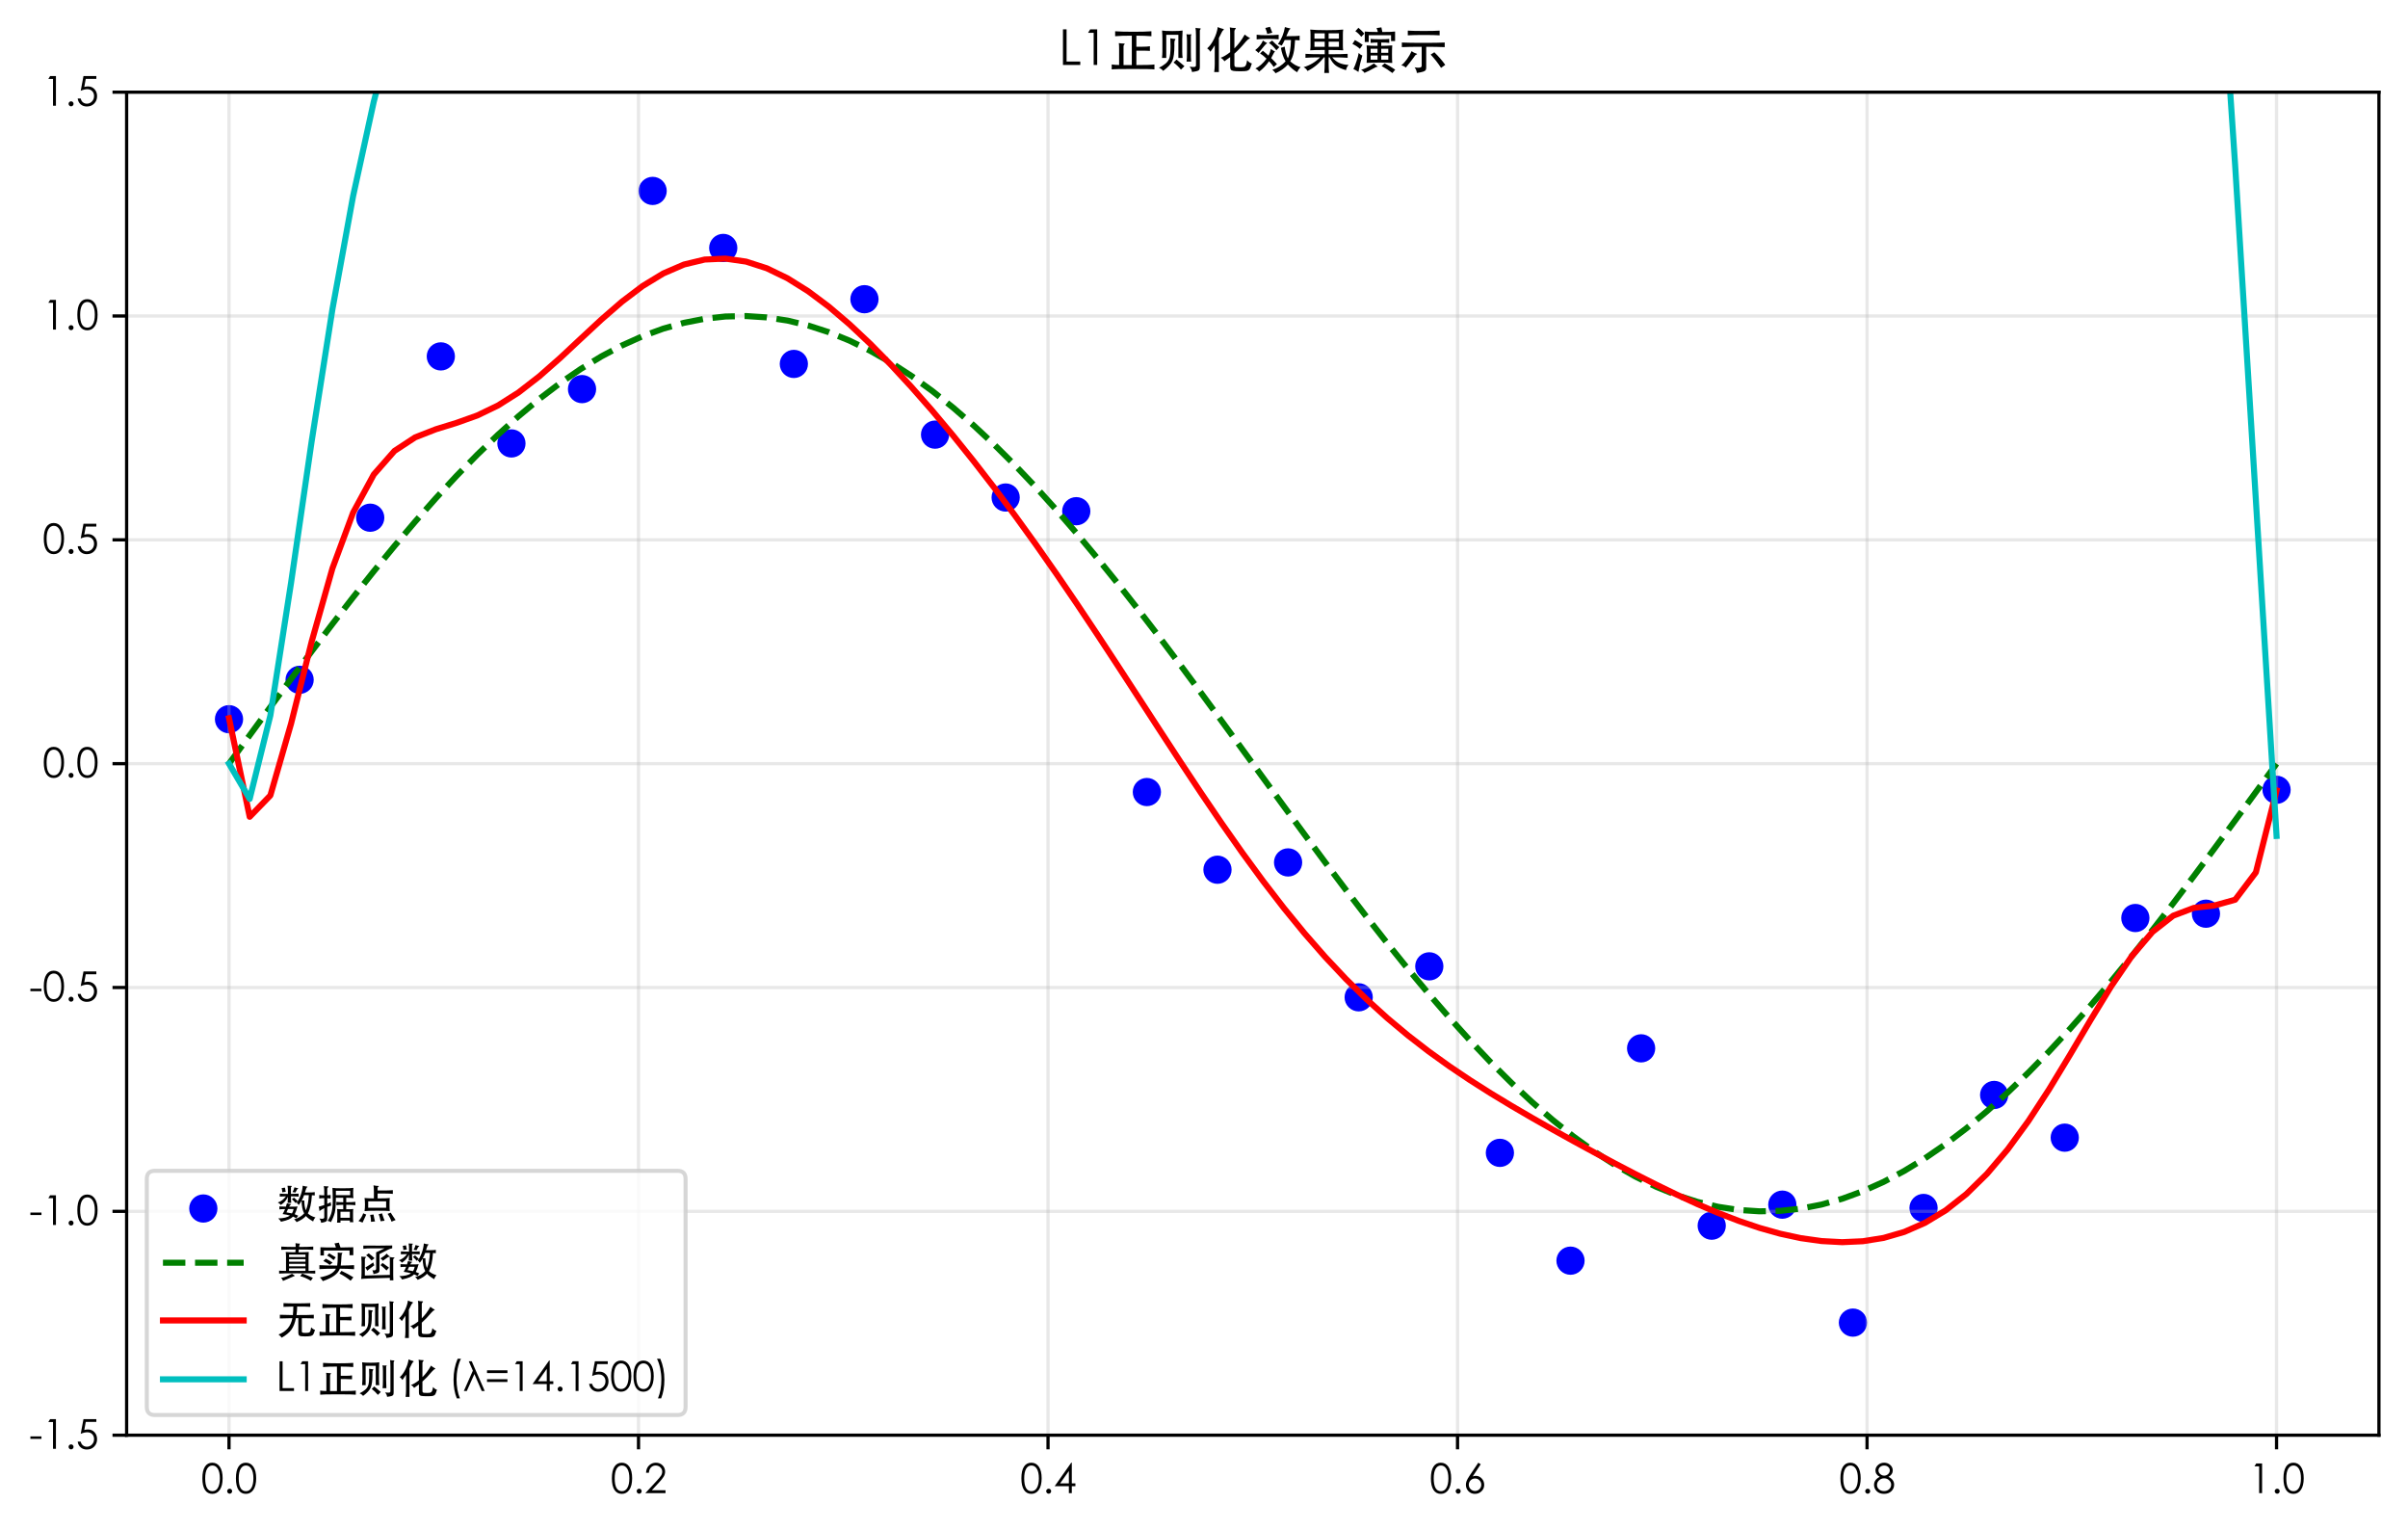 <svg xmlns:xlink="http://www.w3.org/1999/xlink" width="596.572pt" height="378.964pt" viewBox="0 0 596.572 378.964" xmlns="http://www.w3.org/2000/svg" version="1.1">
 <defs>
  <style type="text/css">*{stroke-linejoin: round; stroke-linecap: butt}</style>
 </defs>
 <g id="figure_1">
  <g id="patch_1">
   <path d="M 0 378.964 
L 596.572 378.964 
L 596.572 0 
L 0 0 
z
" style="fill: #ffffff"/>
  </g>
  <g id="axes_1">
   <g id="patch_2">
    <path d="M 31.372 355.464 
L 589.372 355.464 
L 589.372 22.824 
L 31.372 22.824 
z
" style="fill: #ffffff"/>
   </g>
   <g id="PathCollection_1">
    <defs>
     <path id="mae8aa59fd4" d="M 0 3 
C 0.796 3 1.559 2.684 2.121 2.121 
C 2.684 1.559 3 0.796 3 0 
C 3 -0.796 2.684 -1.559 2.121 -2.121 
C 1.559 -2.684 0.796 -3 0 -3 
C -0.796 -3 -1.559 -2.684 -2.121 -2.121 
C -2.684 -1.559 -3 -0.796 -3 0 
C -3 0.796 -2.684 1.559 -2.121 2.121 
C -1.559 2.684 -0.796 3 0 3 
z
" style="stroke: #0000ff"/>
    </defs>
    <g clip-path="url(#pf71cc22431)">
     <use xlink:href="#mae8aa59fd4" x="56.736" y="178.129" style="fill: #0000ff; stroke: #0000ff"/>
     <use xlink:href="#mae8aa59fd4" x="74.228" y="168.375" style="fill: #0000ff; stroke: #0000ff"/>
     <use xlink:href="#mae8aa59fd4" x="91.72" y="128.224" style="fill: #0000ff; stroke: #0000ff"/>
     <use xlink:href="#mae8aa59fd4" x="109.212" y="88.268" style="fill: #0000ff; stroke: #0000ff"/>
     <use xlink:href="#mae8aa59fd4" x="126.704" y="109.828" style="fill: #0000ff; stroke: #0000ff"/>
     <use xlink:href="#mae8aa59fd4" x="144.196" y="96.373" style="fill: #0000ff; stroke: #0000ff"/>
     <use xlink:href="#mae8aa59fd4" x="161.688" y="47.285" style="fill: #0000ff; stroke: #0000ff"/>
     <use xlink:href="#mae8aa59fd4" x="179.181" y="61.408" style="fill: #0000ff; stroke: #0000ff"/>
     <use xlink:href="#mae8aa59fd4" x="196.673" y="90.136" style="fill: #0000ff; stroke: #0000ff"/>
     <use xlink:href="#mae8aa59fd4" x="214.165" y="74.108" style="fill: #0000ff; stroke: #0000ff"/>
     <use xlink:href="#mae8aa59fd4" x="231.657" y="107.647" style="fill: #0000ff; stroke: #0000ff"/>
     <use xlink:href="#mae8aa59fd4" x="249.149" y="123.22" style="fill: #0000ff; stroke: #0000ff"/>
     <use xlink:href="#mae8aa59fd4" x="266.641" y="126.614" style="fill: #0000ff; stroke: #0000ff"/>
     <use xlink:href="#mae8aa59fd4" x="284.134" y="196.169" style="fill: #0000ff; stroke: #0000ff"/>
     <use xlink:href="#mae8aa59fd4" x="301.626" y="215.408" style="fill: #0000ff; stroke: #0000ff"/>
     <use xlink:href="#mae8aa59fd4" x="319.118" y="213.602" style="fill: #0000ff; stroke: #0000ff"/>
     <use xlink:href="#mae8aa59fd4" x="336.61" y="247.009" style="fill: #0000ff; stroke: #0000ff"/>
     <use xlink:href="#mae8aa59fd4" x="354.102" y="239.34" style="fill: #0000ff; stroke: #0000ff"/>
     <use xlink:href="#mae8aa59fd4" x="371.594" y="285.533" style="fill: #0000ff; stroke: #0000ff"/>
     <use xlink:href="#mae8aa59fd4" x="389.087" y="312.238" style="fill: #0000ff; stroke: #0000ff"/>
     <use xlink:href="#mae8aa59fd4" x="406.579" y="259.647" style="fill: #0000ff; stroke: #0000ff"/>
     <use xlink:href="#mae8aa59fd4" x="424.071" y="303.571" style="fill: #0000ff; stroke: #0000ff"/>
     <use xlink:href="#mae8aa59fd4" x="441.563" y="298.364" style="fill: #0000ff; stroke: #0000ff"/>
     <use xlink:href="#mae8aa59fd4" x="459.055" y="327.578" style="fill: #0000ff; stroke: #0000ff"/>
     <use xlink:href="#mae8aa59fd4" x="476.547" y="299.18" style="fill: #0000ff; stroke: #0000ff"/>
     <use xlink:href="#mae8aa59fd4" x="494.04" y="271.193" style="fill: #0000ff; stroke: #0000ff"/>
     <use xlink:href="#mae8aa59fd4" x="511.532" y="281.771" style="fill: #0000ff; stroke: #0000ff"/>
     <use xlink:href="#mae8aa59fd4" x="529.024" y="227.37" style="fill: #0000ff; stroke: #0000ff"/>
     <use xlink:href="#mae8aa59fd4" x="546.516" y="226.3" style="fill: #0000ff; stroke: #0000ff"/>
     <use xlink:href="#mae8aa59fd4" x="564.008" y="195.613" style="fill: #0000ff; stroke: #0000ff"/>
    </g>
   </g>
   <g id="matplotlib.axis_1">
    <g id="xtick_1">
     <g id="line2d_1">
      <path d="M 56.736 355.464 
L 56.736 22.824 
" clip-path="url(#pf71cc22431)" style="fill: none; stroke: #b0b0b0; stroke-opacity: 0.3; stroke-width: 0.8; stroke-linecap: square"/>
     </g>
     <g id="line2d_2">
      <defs>
       <path id="m6afdf54e62" d="M 0 0 
L 0 3.5 
" style="stroke: #000000; stroke-width: 0.8"/>
      </defs>
      <g>
       <use xlink:href="#m6afdf54e62" x="56.736" y="355.464" style="stroke: #000000; stroke-width: 0.8"/>
      </g>
     </g>
     <g id="text_1">
      <!-- 0.0 -->
      <g transform="translate(49.81 370.424) scale(0.1 -0.1)">
       <defs>
        <path id="STHeiti-30" d="M 1747 269 
Q 1005 269 605 880 
Q 205 1491 205 2681 
Q 205 3872 605 4483 
Q 1005 5094 1741 5094 
Q 2477 5094 2909 4470 
Q 3341 3846 3341 2681 
Q 3341 1517 2905 893 
Q 2470 269 1747 269 
z
M 1760 4659 
Q 1229 4659 934 4147 
Q 640 3635 640 2669 
Q 640 685 1760 685 
Q 2304 685 2608 1206 
Q 2912 1728 2912 2681 
Q 2912 3635 2598 4147 
Q 2285 4659 1760 4659 
z
" transform="scale(0.016)"/>
        <path id="STHeiti-2e" d="M 582 685 
Q 582 845 697 957 
Q 813 1069 969 1069 
Q 1126 1069 1238 957 
Q 1350 845 1350 681 
Q 1350 518 1238 406 
Q 1126 294 969 294 
Q 813 294 697 409 
Q 582 525 582 685 
z
" transform="scale(0.016)"/>
       </defs>
       <use xlink:href="#STHeiti-30"/>
       <use xlink:href="#STHeiti-2e" x="55.4"/>
       <use xlink:href="#STHeiti-30" x="83.1"/>
      </g>
     </g>
    </g>
    <g id="xtick_2">
     <g id="line2d_3">
      <path d="M 158.19 355.464 
L 158.19 22.824 
" clip-path="url(#pf71cc22431)" style="fill: none; stroke: #b0b0b0; stroke-opacity: 0.3; stroke-width: 0.8; stroke-linecap: square"/>
     </g>
     <g id="line2d_4">
      <g>
       <use xlink:href="#m6afdf54e62" x="158.19" y="355.464" style="stroke: #000000; stroke-width: 0.8"/>
      </g>
     </g>
     <g id="text_2">
      <!-- 0.2 -->
      <g transform="translate(151.264 370.424) scale(0.1 -0.1)">
       <defs>
        <path id="STHeiti-32" d="M 742 3539 
L 301 3539 
Q 333 4243 768 4668 
Q 1203 5094 1820 5094 
Q 2438 5094 2844 4694 
Q 3251 4294 3251 3718 
Q 3251 3290 3024 2925 
Q 2797 2560 2336 2061 
L 1190 826 
L 3315 826 
L 3315 384 
L 192 384 
L 1946 2278 
Q 2406 2778 2604 3066 
Q 2803 3354 2803 3725 
Q 2803 4096 2512 4377 
Q 2221 4659 1789 4659 
Q 1357 4659 1072 4368 
Q 787 4077 742 3539 
z
" transform="scale(0.016)"/>
       </defs>
       <use xlink:href="#STHeiti-30"/>
       <use xlink:href="#STHeiti-2e" x="55.4"/>
       <use xlink:href="#STHeiti-32" x="83.1"/>
      </g>
     </g>
    </g>
    <g id="xtick_3">
     <g id="line2d_5">
      <path d="M 259.645 355.464 
L 259.645 22.824 
" clip-path="url(#pf71cc22431)" style="fill: none; stroke: #b0b0b0; stroke-opacity: 0.3; stroke-width: 0.8; stroke-linecap: square"/>
     </g>
     <g id="line2d_6">
      <g>
       <use xlink:href="#m6afdf54e62" x="259.645" y="355.464" style="stroke: #000000; stroke-width: 0.8"/>
      </g>
     </g>
     <g id="text_3">
      <!-- 0.4 -->
      <g transform="translate(252.719 370.424) scale(0.1 -0.1)">
       <defs>
        <path id="STHeiti-34" d="M 2726 5094 
L 2816 5094 
L 2816 1894 
L 3373 1894 
L 3373 1453 
L 2816 1453 
L 2816 384 
L 2362 384 
L 2362 1453 
L 160 1453 
L 2726 5094 
z
M 2362 1894 
L 2362 3808 
L 1005 1894 
L 2362 1894 
z
" transform="scale(0.016)"/>
       </defs>
       <use xlink:href="#STHeiti-30"/>
       <use xlink:href="#STHeiti-2e" x="55.4"/>
       <use xlink:href="#STHeiti-34" x="83.1"/>
      </g>
     </g>
    </g>
    <g id="xtick_4">
     <g id="line2d_7">
      <path d="M 361.099 355.464 
L 361.099 22.824 
" clip-path="url(#pf71cc22431)" style="fill: none; stroke: #b0b0b0; stroke-opacity: 0.3; stroke-width: 0.8; stroke-linecap: square"/>
     </g>
     <g id="line2d_8">
      <g>
       <use xlink:href="#m6afdf54e62" x="361.099" y="355.464" style="stroke: #000000; stroke-width: 0.8"/>
      </g>
     </g>
     <g id="text_4">
      <!-- 0.6 -->
      <g transform="translate(354.173 370.424) scale(0.1 -0.1)">
       <defs>
        <path id="STHeiti-36" d="M 2349 5094 
L 2726 4851 
L 1485 2970 
Q 1747 3059 1984 3059 
Q 2496 3059 2880 2652 
Q 3264 2246 3264 1660 
Q 3264 1075 2845 672 
Q 2426 269 1827 269 
Q 1229 269 829 678 
Q 429 1088 429 1677 
Q 429 1958 537 2256 
Q 646 2554 954 3014 
L 2349 5094 
z
M 2810 1683 
Q 2810 2086 2528 2368 
Q 2246 2650 1843 2650 
Q 1440 2650 1158 2368 
Q 877 2086 877 1683 
Q 877 1280 1161 998 
Q 1446 717 1843 717 
Q 2240 717 2525 998 
Q 2810 1280 2810 1683 
z
" transform="scale(0.016)"/>
       </defs>
       <use xlink:href="#STHeiti-30"/>
       <use xlink:href="#STHeiti-2e" x="55.4"/>
       <use xlink:href="#STHeiti-36" x="83.1"/>
      </g>
     </g>
    </g>
    <g id="xtick_5">
     <g id="line2d_9">
      <path d="M 462.554 355.464 
L 462.554 22.824 
" clip-path="url(#pf71cc22431)" style="fill: none; stroke: #b0b0b0; stroke-opacity: 0.3; stroke-width: 0.8; stroke-linecap: square"/>
     </g>
     <g id="line2d_10">
      <g>
       <use xlink:href="#m6afdf54e62" x="462.554" y="355.464" style="stroke: #000000; stroke-width: 0.8"/>
      </g>
     </g>
     <g id="text_5">
      <!-- 0.8 -->
      <g transform="translate(455.628 370.424) scale(0.1 -0.1)">
       <defs>
        <path id="STHeiti-38" d="M 2458 2906 
Q 3328 2477 3328 1702 
Q 3328 1088 2896 678 
Q 2464 269 1763 269 
Q 1062 269 640 678 
Q 218 1088 218 1664 
Q 218 2470 1107 2906 
Q 435 3264 435 3898 
Q 435 4371 828 4732 
Q 1222 5094 1779 5094 
Q 2336 5094 2726 4742 
Q 3117 4390 3117 3885 
Q 3117 3270 2458 2906 
z
M 2656 3904 
Q 2656 4211 2416 4432 
Q 2176 4653 1789 4653 
Q 1402 4653 1152 4432 
Q 902 4211 902 3897 
Q 902 3584 1174 3337 
Q 1446 3091 1792 3091 
Q 2138 3091 2397 3334 
Q 2656 3578 2656 3904 
z
M 2867 1696 
Q 2867 2086 2550 2380 
Q 2234 2675 1782 2675 
Q 1331 2675 1004 2371 
Q 678 2067 678 1654 
Q 678 1242 979 973 
Q 1280 704 1766 704 
Q 2253 704 2560 992 
Q 2867 1280 2867 1696 
z
" transform="scale(0.016)"/>
       </defs>
       <use xlink:href="#STHeiti-30"/>
       <use xlink:href="#STHeiti-2e" x="55.4"/>
       <use xlink:href="#STHeiti-38" x="83.1"/>
      </g>
     </g>
    </g>
    <g id="xtick_6">
     <g id="line2d_11">
      <path d="M 564.008 355.464 
L 564.008 22.824 
" clip-path="url(#pf71cc22431)" style="fill: none; stroke: #b0b0b0; stroke-opacity: 0.3; stroke-width: 0.8; stroke-linecap: square"/>
     </g>
     <g id="line2d_12">
      <g>
       <use xlink:href="#m6afdf54e62" x="564.008" y="355.464" style="stroke: #000000; stroke-width: 0.8"/>
      </g>
     </g>
     <g id="text_6">
      <!-- 1.0 -->
      <g transform="translate(557.082 370.424) scale(0.1 -0.1)">
       <defs>
        <path id="STHeiti-31" d="M 1184 4979 
L 2086 4979 
L 2086 384 
L 1632 384 
L 1632 4531 
L 909 4531 
L 1184 4979 
z
" transform="scale(0.016)"/>
       </defs>
       <use xlink:href="#STHeiti-31"/>
       <use xlink:href="#STHeiti-2e" x="55.4"/>
       <use xlink:href="#STHeiti-30" x="83.1"/>
      </g>
     </g>
    </g>
   </g>
   <g id="matplotlib.axis_2">
    <g id="ytick_1">
     <g id="line2d_13">
      <path d="M 31.372 355.464 
L 589.372 355.464 
" clip-path="url(#pf71cc22431)" style="fill: none; stroke: #b0b0b0; stroke-opacity: 0.3; stroke-width: 0.8; stroke-linecap: square"/>
     </g>
     <g id="line2d_14">
      <defs>
       <path id="m149c169347" d="M 0 0 
L -3.5 0 
" style="stroke: #000000; stroke-width: 0.8"/>
      </defs>
      <g>
       <use xlink:href="#m149c169347" x="31.372" y="355.464" style="stroke: #000000; stroke-width: 0.8"/>
      </g>
     </g>
     <g id="text_7">
      <!-- -1.5 -->
      <g transform="translate(7.2 359.444) scale(0.1 -0.1)">
       <defs>
        <path id="STHeiti-2d" d="M 205 2304 
L 1920 2304 
L 1920 1920 
L 205 1920 
L 205 2304 
z
" transform="scale(0.016)"/>
        <path id="STHeiti-35" d="M 3149 4979 
L 3149 4544 
L 1510 4544 
L 1280 3290 
Q 1587 3379 1856 3379 
Q 2458 3379 2861 2953 
Q 3264 2528 3264 1862 
Q 3264 1197 2825 733 
Q 2387 269 1664 269 
Q 1114 269 726 598 
Q 339 928 262 1498 
L 730 1498 
Q 813 1114 1075 909 
Q 1338 704 1683 704 
Q 2138 704 2467 1043 
Q 2797 1382 2797 1888 
Q 2797 2349 2509 2646 
Q 2221 2944 1757 2944 
Q 1293 2944 730 2701 
L 1158 4979 
L 3149 4979 
z
" transform="scale(0.016)"/>
       </defs>
       <use xlink:href="#STHeiti-2d"/>
       <use xlink:href="#STHeiti-31" x="33.2"/>
       <use xlink:href="#STHeiti-2e" x="88.6"/>
       <use xlink:href="#STHeiti-35" x="116.3"/>
      </g>
     </g>
    </g>
    <g id="ytick_2">
     <g id="line2d_15">
      <path d="M 31.372 300.024 
L 589.372 300.024 
" clip-path="url(#pf71cc22431)" style="fill: none; stroke: #b0b0b0; stroke-opacity: 0.3; stroke-width: 0.8; stroke-linecap: square"/>
     </g>
     <g id="line2d_16">
      <g>
       <use xlink:href="#m149c169347" x="31.372" y="300.024" style="stroke: #000000; stroke-width: 0.8"/>
      </g>
     </g>
     <g id="text_8">
      <!-- -1.0 -->
      <g transform="translate(7.2 304.004) scale(0.1 -0.1)">
       <use xlink:href="#STHeiti-2d"/>
       <use xlink:href="#STHeiti-31" x="33.2"/>
       <use xlink:href="#STHeiti-2e" x="88.6"/>
       <use xlink:href="#STHeiti-30" x="116.3"/>
      </g>
     </g>
    </g>
    <g id="ytick_3">
     <g id="line2d_17">
      <path d="M 31.372 244.584 
L 589.372 244.584 
" clip-path="url(#pf71cc22431)" style="fill: none; stroke: #b0b0b0; stroke-opacity: 0.3; stroke-width: 0.8; stroke-linecap: square"/>
     </g>
     <g id="line2d_18">
      <g>
       <use xlink:href="#m149c169347" x="31.372" y="244.584" style="stroke: #000000; stroke-width: 0.8"/>
      </g>
     </g>
     <g id="text_9">
      <!-- -0.5 -->
      <g transform="translate(7.2 248.564) scale(0.1 -0.1)">
       <use xlink:href="#STHeiti-2d"/>
       <use xlink:href="#STHeiti-30" x="33.2"/>
       <use xlink:href="#STHeiti-2e" x="88.6"/>
       <use xlink:href="#STHeiti-35" x="116.3"/>
      </g>
     </g>
    </g>
    <g id="ytick_4">
     <g id="line2d_19">
      <path d="M 31.372 189.144 
L 589.372 189.144 
" clip-path="url(#pf71cc22431)" style="fill: none; stroke: #b0b0b0; stroke-opacity: 0.3; stroke-width: 0.8; stroke-linecap: square"/>
     </g>
     <g id="line2d_20">
      <g>
       <use xlink:href="#m149c169347" x="31.372" y="189.144" style="stroke: #000000; stroke-width: 0.8"/>
      </g>
     </g>
     <g id="text_10">
      <!-- 0.0 -->
      <g transform="translate(10.52 193.124) scale(0.1 -0.1)">
       <use xlink:href="#STHeiti-30"/>
       <use xlink:href="#STHeiti-2e" x="55.4"/>
       <use xlink:href="#STHeiti-30" x="83.1"/>
      </g>
     </g>
    </g>
    <g id="ytick_5">
     <g id="line2d_21">
      <path d="M 31.372 133.704 
L 589.372 133.704 
" clip-path="url(#pf71cc22431)" style="fill: none; stroke: #b0b0b0; stroke-opacity: 0.3; stroke-width: 0.8; stroke-linecap: square"/>
     </g>
     <g id="line2d_22">
      <g>
       <use xlink:href="#m149c169347" x="31.372" y="133.704" style="stroke: #000000; stroke-width: 0.8"/>
      </g>
     </g>
     <g id="text_11">
      <!-- 0.5 -->
      <g transform="translate(10.52 137.684) scale(0.1 -0.1)">
       <use xlink:href="#STHeiti-30"/>
       <use xlink:href="#STHeiti-2e" x="55.4"/>
       <use xlink:href="#STHeiti-35" x="83.1"/>
      </g>
     </g>
    </g>
    <g id="ytick_6">
     <g id="line2d_23">
      <path d="M 31.372 78.264 
L 589.372 78.264 
" clip-path="url(#pf71cc22431)" style="fill: none; stroke: #b0b0b0; stroke-opacity: 0.3; stroke-width: 0.8; stroke-linecap: square"/>
     </g>
     <g id="line2d_24">
      <g>
       <use xlink:href="#m149c169347" x="31.372" y="78.264" style="stroke: #000000; stroke-width: 0.8"/>
      </g>
     </g>
     <g id="text_12">
      <!-- 1.0 -->
      <g transform="translate(10.52 82.244) scale(0.1 -0.1)">
       <use xlink:href="#STHeiti-31"/>
       <use xlink:href="#STHeiti-2e" x="55.4"/>
       <use xlink:href="#STHeiti-30" x="83.1"/>
      </g>
     </g>
    </g>
    <g id="ytick_7">
     <g id="line2d_25">
      <path d="M 31.372 22.824 
L 589.372 22.824 
" clip-path="url(#pf71cc22431)" style="fill: none; stroke: #b0b0b0; stroke-opacity: 0.3; stroke-width: 0.8; stroke-linecap: square"/>
     </g>
     <g id="line2d_26">
      <g>
       <use xlink:href="#m149c169347" x="31.372" y="22.824" style="stroke: #000000; stroke-width: 0.8"/>
      </g>
     </g>
     <g id="text_13">
      <!-- 1.5 -->
      <g transform="translate(10.52 26.804) scale(0.1 -0.1)">
       <use xlink:href="#STHeiti-31"/>
       <use xlink:href="#STHeiti-2e" x="55.4"/>
       <use xlink:href="#STHeiti-35" x="83.1"/>
      </g>
     </g>
    </g>
   </g>
   <g id="line2d_27">
    <path d="M 56.736 189.144 
L 61.859 182.112 
L 66.983 175.108 
L 72.107 168.16 
L 77.231 161.297 
L 82.355 154.546 
L 87.479 147.934 
L 92.603 141.489 
L 97.727 135.235 
L 102.851 129.198 
L 107.975 123.403 
L 113.099 117.872 
L 118.223 112.628 
L 123.347 107.693 
L 128.471 103.085 
L 133.595 98.824 
L 138.719 94.927 
L 143.843 91.409 
L 148.967 88.284 
L 154.091 85.566 
L 159.215 83.265 
L 164.339 81.39 
L 169.463 79.949 
L 174.587 78.948 
L 179.711 78.39 
L 184.835 78.278 
L 189.959 78.613 
L 195.083 79.393 
L 200.207 80.615 
L 205.331 82.274 
L 210.455 84.363 
L 215.578 86.874 
L 220.702 89.797 
L 225.826 93.119 
L 230.95 96.829 
L 236.074 100.91 
L 241.198 105.347 
L 246.322 110.121 
L 251.446 115.213 
L 256.57 120.603 
L 261.694 126.269 
L 266.818 132.188 
L 271.942 138.336 
L 277.066 144.689 
L 282.19 151.221 
L 287.314 157.906 
L 292.438 164.716 
L 297.562 171.625 
L 302.686 178.605 
L 307.81 185.626 
L 312.934 192.662 
L 318.058 199.684 
L 323.182 206.664 
L 328.306 213.572 
L 333.43 220.383 
L 338.554 227.068 
L 343.678 233.6 
L 348.802 239.953 
L 353.926 246.101 
L 359.05 252.02 
L 364.174 257.686 
L 369.297 263.076 
L 374.421 268.168 
L 379.545 272.942 
L 384.669 277.378 
L 389.793 281.46 
L 394.917 285.169 
L 400.041 288.492 
L 405.165 291.415 
L 410.289 293.926 
L 415.413 296.015 
L 420.537 297.674 
L 425.661 298.896 
L 430.785 299.676 
L 435.909 300.01 
L 441.033 299.899 
L 446.157 299.341 
L 451.281 298.34 
L 456.405 296.899 
L 461.529 295.024 
L 466.653 292.723 
L 471.777 290.004 
L 476.901 286.88 
L 482.025 283.362 
L 487.149 279.465 
L 492.273 275.203 
L 497.397 270.596 
L 502.521 265.66 
L 507.645 260.417 
L 512.769 254.886 
L 517.893 249.091 
L 523.017 243.054 
L 528.14 236.8 
L 533.264 230.354 
L 538.388 223.743 
L 543.512 216.992 
L 548.636 210.129 
L 553.76 203.181 
L 558.884 196.177 
L 564.008 189.144 
" clip-path="url(#pf71cc22431)" style="fill: none; stroke-dasharray: 5.55,2.4; stroke-dashoffset: 0; stroke: #008000; stroke-width: 1.5"/>
   </g>
   <g id="line2d_28">
    <path d="M 56.736 177.886 
L 61.859 202.302 
L 66.983 197.011 
L 72.107 179.243 
L 77.231 158.842 
L 82.355 140.778 
L 87.479 126.961 
L 92.603 117.522 
L 97.727 111.684 
L 102.851 108.324 
L 107.975 106.32 
L 113.099 104.738 
L 118.223 102.909 
L 123.347 100.443 
L 128.471 97.198 
L 133.595 93.224 
L 138.719 88.709 
L 143.843 83.923 
L 148.967 79.162 
L 154.091 74.716 
L 159.215 70.836 
L 164.339 67.723 
L 169.463 65.513 
L 174.587 64.282 
L 179.711 64.05 
L 184.835 64.79 
L 189.959 66.44 
L 195.083 68.915 
L 200.207 72.118 
L 205.331 75.948 
L 210.455 80.314 
L 215.578 85.132 
L 220.702 90.335 
L 225.826 95.873 
L 230.95 101.708 
L 236.074 107.817 
L 241.198 114.185 
L 246.322 120.804 
L 251.446 127.667 
L 256.57 134.764 
L 261.694 142.082 
L 266.818 149.596 
L 271.942 157.275 
L 277.066 165.078 
L 282.19 172.954 
L 287.314 180.844 
L 292.438 188.684 
L 297.562 196.407 
L 302.686 203.948 
L 307.81 211.243 
L 312.934 218.238 
L 318.058 224.884 
L 323.182 231.149 
L 328.306 237.008 
L 333.43 242.455 
L 338.554 247.494 
L 343.678 252.143 
L 348.802 256.43 
L 353.926 260.391 
L 359.05 264.071 
L 364.174 267.513 
L 369.297 270.764 
L 374.421 273.865 
L 379.545 276.855 
L 384.669 279.76 
L 389.793 282.602 
L 394.917 285.391 
L 400.041 288.126 
L 405.165 290.798 
L 410.289 293.391 
L 415.413 295.878 
L 420.537 298.23 
L 425.661 300.413 
L 430.785 302.389 
L 435.909 304.118 
L 441.033 305.557 
L 446.157 306.662 
L 451.281 307.38 
L 456.405 307.655 
L 461.529 307.421 
L 466.653 306.603 
L 471.777 305.117 
L 476.901 302.873 
L 482.025 299.778 
L 487.149 295.747 
L 492.273 290.721 
L 497.397 284.679 
L 502.521 277.664 
L 507.645 269.81 
L 512.769 261.362 
L 517.893 252.694 
L 523.017 244.311 
L 528.14 236.811 
L 533.264 230.813 
L 538.388 226.802 
L 543.512 224.861 
L 548.636 224.263 
L 553.76 222.837 
L 558.884 216.063 
L 564.008 195.781 
" clip-path="url(#pf71cc22431)" style="fill: none; stroke: #ff0000; stroke-width: 1.5; stroke-linecap: square"/>
   </g>
   <g id="line2d_29">
    <path d="M 56.736 189.144 
L 61.859 197.87 
L 66.983 177.2 
L 72.107 144.355 
L 77.231 109.17 
L 82.355 76.605 
L 87.479 48.564 
L 92.603 25.17 
L 97.727 5.637 
L 99.751 -1 
M 550.919 -1 
L 553.76 41.119 
L 558.884 123.91 
L 564.008 207.039 
" clip-path="url(#pf71cc22431)" style="fill: none; stroke: #00bfbf; stroke-width: 1.5; stroke-linecap: square"/>
   </g>
   <g id="patch_3">
    <path d="M 31.372 355.464 
L 31.372 22.824 
" style="fill: none; stroke: #000000; stroke-width: 0.8; stroke-linejoin: miter; stroke-linecap: square"/>
   </g>
   <g id="patch_4">
    <path d="M 589.372 355.464 
L 589.372 22.824 
" style="fill: none; stroke: #000000; stroke-width: 0.8; stroke-linejoin: miter; stroke-linecap: square"/>
   </g>
   <g id="patch_5">
    <path d="M 31.372 355.464 
L 589.372 355.464 
" style="fill: none; stroke: #000000; stroke-width: 0.8; stroke-linejoin: miter; stroke-linecap: square"/>
   </g>
   <g id="patch_6">
    <path d="M 31.372 22.824 
L 589.372 22.824 
" style="fill: none; stroke: #000000; stroke-width: 0.8; stroke-linejoin: miter; stroke-linecap: square"/>
   </g>
   <g id="text_14">
    <!-- L1正则化效果演示 -->
    <g transform="translate(262.275 16.824) scale(0.12 -0.12)">
     <defs>
      <path id="STHeiti-4c" d="M 557 4979 
L 1024 4979 
L 1024 826 
L 2790 826 
L 2790 384 
L 557 384 
L 557 4979 
z
" transform="scale(0.016)"/>
      <path id="STHeiti-6b63" d="M 1453 378 
L 1453 2445 
Q 1453 3034 1414 3200 
Q 1811 3142 2099 3142 
Q 2170 3142 2170 3091 
Q 2170 3040 2096 2989 
Q 2022 2938 2022 2746 
L 2022 371 
L 3091 371 
L 3091 4160 
Q 1651 4160 941 4090 
L 941 4730 
Q 1728 4666 3280 4666 
Q 4832 4666 5619 4730 
L 5619 4090 
Q 4851 4154 3680 4160 
L 3680 2733 
L 4429 2733 
Q 5069 2733 5427 2797 
L 5427 2195 
Q 5094 2227 4435 2227 
L 3680 2227 
L 3680 371 
Q 5581 371 6010 448 
L 6010 -192 
Q 5651 -134 3232 -134 
Q 813 -134 499 -192 
L 499 448 
Q 909 384 1453 378 
z
" transform="scale(0.016)"/>
      <path id="STHeiti-5219" d="M 5062 5171 
Q 5350 5114 5632 5107 
Q 5734 5101 5734 5056 
Q 5734 5011 5676 4960 
Q 5619 4909 5619 4787 
L 5619 186 
Q 5619 -83 5564 -201 
Q 5510 -320 5305 -390 
Q 5101 -461 4608 -525 
Q 4563 -128 4288 154 
Q 4589 122 4768 122 
Q 4947 122 5033 163 
Q 5120 205 5120 346 
L 5120 4128 
Q 5120 4838 5062 5171 
z
M 3398 1286 
L 2848 1286 
L 2848 4275 
L 1286 4275 
L 1286 1286 
L 736 1286 
Q 787 1760 787 2125 
L 787 3699 
Q 787 4288 742 4826 
Q 1101 4755 2067 4755 
Q 3034 4755 3392 4826 
Q 3347 4166 3347 3699 
L 3347 2125 
Q 3347 1690 3398 1286 
z
M 4499 813 
L 3904 813 
Q 3962 1165 3962 2029 
L 3962 3469 
Q 3962 4045 3891 4358 
Q 4006 4320 4156 4320 
Q 4307 4320 4384 4326 
L 4499 4339 
Q 4544 4339 4544 4307 
Q 4544 4275 4493 4230 
Q 4461 4198 4461 4051 
L 4461 2042 
Q 4461 1325 4499 813 
z
M 1811 3821 
Q 2099 3763 2368 3750 
Q 2470 3744 2470 3699 
Q 2470 3654 2422 3600 
Q 2374 3546 2348 3437 
Q 2323 3328 2329 3161 
Q 2336 2995 2336 2886 
Q 2336 1549 2083 931 
Q 1830 314 883 -384 
Q 723 -141 339 19 
Q 864 282 1203 566 
Q 1542 851 1689 1273 
Q 1837 1696 1837 2803 
Q 1837 3251 1811 3821 
z
M 3635 230 
L 3181 -218 
Q 2739 320 2227 698 
L 2611 1082 
Q 3053 723 3635 230 
z
" transform="scale(0.016)"/>
      <path id="STHeiti-5316" d="M 1293 2912 
Q 1011 2464 730 2086 
Q 589 2336 314 2528 
Q 781 2912 1177 3696 
Q 1574 4480 1683 5274 
Q 2003 5120 2236 5072 
Q 2470 5024 2470 4963 
Q 2470 4902 2362 4845 
Q 2317 4819 2214 4636 
Q 2112 4454 1824 3859 
L 1824 -531 
L 1222 -531 
Q 1293 -6 1293 499 
L 1293 2912 
z
M 3283 1395 
Q 2995 1178 2534 858 
Q 2374 1139 2054 1312 
Q 2579 1485 3283 2035 
L 3283 4422 
Q 3283 4992 3232 5229 
Q 3584 5152 3917 5152 
Q 4019 5152 4019 5104 
Q 4019 5056 3964 5017 
Q 3910 4979 3868 4889 
Q 3827 4800 3827 4736 
L 3827 2522 
Q 4570 3245 5158 4307 
Q 5472 4045 5766 3891 
Q 5837 3853 5837 3817 
Q 5837 3782 5766 3772 
Q 5696 3763 5536 3625 
Q 5376 3488 5280 3366 
Q 4518 2445 3827 1843 
L 3827 448 
Q 3827 275 3868 201 
Q 3910 128 4048 105 
Q 4186 83 4544 83 
Q 4902 83 5065 134 
Q 5229 186 5315 371 
Q 5402 557 5472 1005 
Q 5709 685 6080 576 
Q 5882 -83 5754 -204 
Q 5626 -326 5437 -377 
Q 5248 -429 4589 -429 
Q 3930 -429 3680 -381 
Q 3430 -333 3356 -208 
Q 3283 -83 3283 198 
L 3283 1395 
z
" transform="scale(0.016)"/>
      <path id="STHeiti-6548" d="M 2470 4544 
L 1818 4384 
Q 1747 4723 1568 5152 
L 2170 5306 
Q 2330 4851 2470 4544 
z
M 4064 3597 
Q 3878 3194 3686 2874 
Q 3469 3002 3200 3066 
Q 3917 4090 4096 5274 
Q 4467 5146 4730 5114 
Q 4806 5101 4806 5069 
Q 4806 5037 4739 4992 
Q 4672 4947 4589 4790 
Q 4506 4634 4275 4090 
Q 5741 4096 5997 4160 
L 5997 3558 
Q 5805 3584 5408 3597 
Q 5357 2566 5216 1936 
Q 5075 1306 4781 851 
Q 5395 288 6125 96 
Q 5830 -192 5683 -557 
Q 5120 -250 4480 435 
Q 3840 -269 2893 -685 
Q 2714 -422 2477 -243 
Q 3475 83 4179 845 
Q 3763 1568 3578 2592 
L 4070 2746 
Q 4096 2432 4214 1981 
Q 4333 1530 4474 1242 
Q 4832 1914 4877 3597 
L 4064 3597 
z
M 3290 3693 
Q 2701 3744 1917 3744 
Q 1133 3744 448 3686 
L 448 4282 
Q 954 4218 1782 4218 
Q 2611 4218 3290 4282 
L 3290 3693 
z
M 1261 3533 
Q 1606 3283 1734 3251 
Q 1792 3238 1792 3209 
Q 1792 3181 1715 3130 
Q 1562 3034 691 1926 
Q 499 2138 262 2298 
Q 973 2842 1261 3533 
z
M 3379 2682 
L 2995 2278 
Q 2528 2893 2035 3226 
L 2445 3533 
Q 2848 3104 3379 2682 
z
M 1978 1587 
Q 2195 2003 2285 2451 
Q 2675 2176 2745 2157 
Q 2816 2138 2816 2109 
Q 2816 2080 2768 2057 
Q 2720 2035 2569 1737 
Q 2419 1440 2323 1267 
Q 2797 813 3072 486 
L 2650 122 
Q 2426 461 2054 864 
Q 1453 13 762 -486 
Q 614 -230 282 -77 
Q 1062 288 1722 1197 
Q 1254 1651 890 1869 
L 1248 2214 
Q 1613 1933 1978 1587 
z
" transform="scale(0.016)"/>
      <path id="STHeiti-679c" d="M 2874 1363 
Q 2003 218 762 -397 
Q 589 -70 256 96 
Q 1510 467 2381 1363 
Q 1005 1357 499 1306 
L 499 1818 
Q 954 1773 2982 1766 
L 2982 2317 
Q 1574 2317 1107 2272 
Q 1152 2534 1152 2880 
L 1152 4339 
Q 1152 4762 1107 4947 
Q 1786 4870 3251 4870 
Q 4717 4870 5370 4947 
Q 5325 4704 5325 4339 
L 5325 2874 
Q 5325 2515 5370 2272 
Q 4883 2317 3488 2317 
L 3488 1766 
Q 5293 1766 5939 1818 
L 5939 1306 
Q 5280 1363 3955 1363 
Q 4333 896 4819 662 
Q 5306 429 6061 384 
Q 5798 102 5728 -288 
Q 4883 -45 4422 297 
Q 3962 640 3610 1363 
L 3488 1363 
L 3488 589 
Q 3488 -32 3539 -653 
L 2925 -653 
Q 2982 -32 2982 589 
L 2982 1363 
L 2874 1363 
z
M 2982 3776 
L 2982 4461 
L 1658 4461 
L 1658 3776 
L 2982 3776 
z
M 4819 3776 
L 4819 4461 
L 3488 4461 
L 3488 3776 
L 4819 3776 
z
M 3488 3386 
L 3488 2720 
L 4819 2720 
L 4819 3386 
L 3488 3386 
z
M 1658 3386 
L 1658 2720 
L 2982 2720 
L 2982 3386 
L 1658 3386 
z
" transform="scale(0.016)"/>
      <path id="STHeiti-6f14" d="M 4166 4634 
Q 5440 4634 5811 4698 
L 5811 3469 
L 5293 3469 
L 5293 4218 
L 2413 4218 
L 2413 3347 
L 1901 3347 
L 1901 4698 
Q 2310 4640 3590 4634 
Q 3526 4928 3418 5139 
L 4045 5235 
Q 4083 4973 4166 4634 
z
M 1843 4429 
L 1446 4013 
Q 1082 4486 685 4736 
L 1082 5178 
Q 1542 4794 1843 4429 
z
M 4026 3277 
L 4026 2848 
Q 4787 2854 5446 2906 
Q 5414 2496 5414 1769 
Q 5414 1043 5446 640 
Q 4838 691 3859 691 
Q 2880 691 2138 653 
Q 2182 1043 2182 1750 
Q 2182 2458 2138 2906 
Q 2650 2854 3546 2848 
L 3546 3277 
Q 2976 3270 2656 3232 
L 2656 3744 
Q 3059 3699 3865 3699 
Q 4672 3699 5062 3744 
L 5062 3232 
Q 4698 3277 4026 3277 
z
M 3546 1952 
L 3546 2470 
L 2656 2470 
L 2656 1952 
L 3546 1952 
z
M 4026 2470 
L 4026 1952 
L 4934 1952 
L 4934 2470 
L 4026 2470 
z
M 4026 1600 
L 4026 1069 
L 4934 1069 
L 4934 1600 
L 4026 1600 
z
M 3546 1069 
L 3546 1600 
L 2656 1600 
L 2656 1069 
L 3546 1069 
z
M 1632 2976 
L 1267 2464 
Q 864 2842 307 3098 
L 634 3597 
Q 1133 3328 1632 2976 
z
M 1587 1594 
Q 1286 608 1082 -518 
Q 736 -269 435 -147 
Q 653 288 854 912 
Q 1056 1536 1114 1933 
Q 1312 1702 1587 1594 
z
M 5830 -224 
L 5466 -659 
Q 4787 -141 4077 243 
L 4461 595 
Q 5082 275 5830 -224 
z
M 3085 582 
Q 3290 371 3507 230 
Q 3571 192 3571 166 
Q 3571 141 3488 141 
Q 3360 141 2921 -115 
Q 2483 -371 1862 -640 
Q 1702 -390 1427 -250 
Q 2227 -13 3085 582 
z
" transform="scale(0.016)"/>
      <path id="STHeiti-793a" d="M 5312 4205 
Q 4640 4250 3264 4250 
Q 1888 4250 1203 4205 
L 1203 4813 
Q 1907 4768 3273 4768 
Q 4640 4768 5312 4813 
L 5312 4205 
z
M 2995 2726 
Q 1286 2726 435 2682 
L 435 3277 
Q 1344 3232 3203 3232 
Q 5062 3232 5965 3277 
L 5965 2682 
Q 4934 2726 3578 2726 
L 3578 32 
Q 3578 -179 3501 -291 
Q 3424 -403 3174 -483 
Q 2925 -563 2374 -653 
Q 2330 -250 2080 77 
Q 2355 26 2554 26 
Q 2995 26 2995 269 
L 2995 2726 
z
M 1690 2163 
Q 1952 1958 2330 1843 
Q 2406 1818 2406 1779 
Q 2406 1741 2266 1702 
Q 2170 1670 1952 1331 
Q 1824 1152 1523 761 
Q 1222 371 941 38 
Q 749 262 365 333 
Q 742 634 1104 1139 
Q 1466 1645 1690 2163 
z
M 6035 397 
L 5491 6 
Q 4941 877 4154 1722 
L 4627 2022 
Q 5446 1222 6035 397 
z
" transform="scale(0.016)"/>
     </defs>
     <use xlink:href="#STHeiti-4c"/>
     <use xlink:href="#STHeiti-31" x="46.2"/>
     <use xlink:href="#STHeiti-6b63" x="101.6"/>
     <use xlink:href="#STHeiti-5219" x="201.6"/>
     <use xlink:href="#STHeiti-5316" x="301.6"/>
     <use xlink:href="#STHeiti-6548" x="401.6"/>
     <use xlink:href="#STHeiti-679c" x="501.6"/>
     <use xlink:href="#STHeiti-6f14" x="601.6"/>
     <use xlink:href="#STHeiti-793a" x="701.6"/>
    </g>
   </g>
   <g id="legend_1">
    <g id="patch_7">
     <path d="M 38.372 350.464 
L 167.847 350.464 
Q 169.847 350.464 169.847 348.464 
L 169.847 291.983 
Q 169.847 289.983 167.847 289.983 
L 38.372 289.983 
Q 36.372 289.983 36.372 291.983 
L 36.372 348.464 
Q 36.372 350.464 38.372 350.464 
z
" style="fill: #ffffff; opacity: 0.8; stroke: #cccccc; stroke-linejoin: miter"/>
    </g>
    <g id="PathCollection_2">
     <g>
      <use xlink:href="#mae8aa59fd4" x="50.372" y="299.317" style="fill: #0000ff; stroke: #0000ff"/>
     </g>
    </g>
    <g id="text_15">
     <!-- 数据点 -->
     <g transform="translate(68.372 301.942) scale(0.1 -0.1)">
      <defs>
       <path id="STHeiti-6570" d="M 4640 480 
Q 4173 -51 3194 -467 
Q 3059 -237 2803 -26 
Q 3238 70 3673 323 
Q 4109 576 4365 890 
Q 3994 1549 3962 2835 
Q 3744 2458 3520 2176 
Q 3366 2419 3206 2522 
Q 3584 3040 3837 3747 
Q 4090 4454 4147 5171 
Q 4486 5062 4800 5037 
Q 4877 5030 4877 4988 
Q 4877 4947 4781 4896 
Q 4704 4858 4480 4128 
L 5216 4128 
Q 5747 4128 6003 4179 
L 6003 3661 
Q 5850 3680 5562 3699 
Q 5440 1773 4934 896 
Q 5254 518 6112 250 
Q 5856 6 5754 -365 
Q 4902 141 4640 480 
z
M 4627 1363 
Q 5018 2253 5088 3706 
L 4352 3706 
Q 4237 3328 3981 2874 
L 4384 2886 
Q 4384 1907 4627 1363 
z
M 1549 3526 
Q 1222 3520 589 3488 
L 589 3942 
Q 1158 3898 1850 3898 
L 1850 4499 
Q 1850 4800 1786 5165 
Q 2042 5139 2362 5139 
Q 2458 5139 2458 5094 
Q 2458 5050 2406 5030 
Q 2355 5011 2336 4976 
Q 2317 4941 2317 4845 
L 2317 3898 
Q 2758 3904 3507 3942 
L 3507 3488 
Q 2810 3526 2317 3533 
Q 2317 2970 2362 2515 
L 1805 2515 
Q 1850 3034 1850 3456 
Q 1632 3014 1401 2745 
Q 1171 2477 755 2189 
Q 608 2406 282 2573 
Q 1030 2816 1549 3526 
z
M 2861 4922 
Q 3155 4826 3386 4794 
Q 3462 4781 3462 4755 
Q 3462 4730 3388 4701 
Q 3315 4672 3228 4521 
Q 3142 4371 3014 4122 
Q 2835 4166 2560 4186 
Q 2746 4461 2861 4922 
z
M 1510 4230 
L 973 4154 
Q 966 4461 883 4806 
L 1389 4870 
Q 1459 4595 1510 4230 
z
M 3360 2790 
L 3046 2477 
Q 2765 2816 2464 3078 
L 2790 3328 
Q 3034 3117 3360 2790 
z
M 2899 755 
Q 3168 666 3450 525 
Q 3251 314 3168 128 
Q 2886 288 2637 390 
Q 2394 128 1984 -51 
Q 1574 -230 781 -410 
Q 627 -115 346 109 
Q 1619 134 2157 557 
Q 1709 691 1030 781 
Q 1248 1165 1408 1555 
Q 800 1549 531 1504 
L 531 1965 
Q 858 1939 1536 1926 
Q 1600 2118 1696 2458 
Q 1946 2355 2214 2336 
Q 2342 2323 2342 2294 
Q 2342 2266 2243 2198 
Q 2144 2131 2035 1926 
L 2899 1926 
Q 3162 1926 3341 1971 
Q 3123 1158 2899 755 
z
M 1862 1555 
L 1626 1043 
Q 2118 966 2470 883 
Q 2662 1165 2726 1555 
L 1862 1555 
z
" transform="scale(0.016)"/>
       <path id="STHeiti-636e" d="M 1229 2176 
L 1229 3245 
Q 730 3245 448 3187 
L 448 3731 
Q 691 3680 1229 3680 
Q 1229 4454 1216 4681 
Q 1203 4909 1152 5114 
Q 1376 5069 1734 5069 
Q 1888 5069 1888 5021 
Q 1888 4973 1811 4915 
Q 1734 4858 1712 4810 
Q 1690 4762 1690 4678 
L 1690 3686 
Q 2016 3693 2208 3731 
L 2208 3187 
Q 1971 3232 1690 3238 
L 1690 2355 
Q 1971 2477 2240 2624 
Q 2234 2323 2310 2106 
Q 1990 2010 1690 1894 
L 1690 186 
Q 1690 -102 1635 -224 
Q 1581 -346 1395 -419 
Q 1210 -493 736 -576 
Q 723 -243 467 90 
Q 704 51 858 51 
Q 1229 51 1229 269 
L 1229 1696 
Q 794 1485 480 1242 
Q 454 1587 365 1920 
Q 838 2042 1229 2176 
z
M 4627 2214 
L 4627 1523 
Q 5510 1523 5722 1568 
Q 5683 1408 5683 1030 
L 5683 160 
Q 5683 -179 5728 -480 
L 5190 -480 
L 5190 -218 
L 3738 -218 
L 3738 -550 
L 3200 -550 
Q 3245 -307 3245 96 
L 3245 1030 
Q 3245 1357 3206 1568 
Q 3469 1530 4166 1523 
L 4166 2214 
Q 3494 2208 3098 2150 
L 3098 2669 
Q 3533 2618 4166 2611 
L 4166 3302 
L 3027 3302 
Q 3027 1690 2851 986 
Q 2675 282 2253 -474 
Q 2048 -307 1741 -282 
Q 2195 384 2368 1091 
Q 2541 1798 2541 2848 
Q 2541 3898 2496 4838 
Q 2778 4768 4067 4768 
Q 5357 4768 5741 4838 
Q 5696 4461 5696 4051 
Q 5696 3642 5741 3238 
Q 5434 3302 4627 3302 
L 4627 2611 
Q 5542 2611 6042 2669 
L 6042 2150 
Q 5574 2214 4627 2214 
z
M 3027 4378 
L 3027 3712 
L 5235 3712 
L 5235 4378 
L 3027 4378 
z
M 5190 205 
L 5190 1146 
L 3738 1146 
L 3738 205 
L 5190 205 
z
" transform="scale(0.016)"/>
       <path id="STHeiti-70b9" d="M 3238 3962 
L 3238 3206 
Q 4749 3206 5120 3270 
Q 5082 2893 5082 2217 
Q 5082 1542 5120 1248 
Q 4621 1299 3136 1299 
Q 1651 1299 1216 1235 
Q 1280 1734 1280 2268 
Q 1280 2803 1216 3270 
Q 1658 3213 2662 3206 
L 2662 4224 
Q 2662 4922 2598 5229 
Q 3040 5133 3354 5133 
Q 3450 5133 3450 5104 
Q 3450 5075 3376 5030 
Q 3302 4986 3270 4934 
Q 3238 4883 3238 4755 
L 3238 4429 
L 4358 4429 
Q 4998 4429 5594 4486 
L 5594 3904 
Q 5114 3962 4365 3962 
L 3238 3962 
z
M 4557 1754 
L 4557 2752 
L 1779 2752 
L 1779 1754 
L 4557 1754 
z
M 6022 -141 
L 5389 -397 
Q 5184 230 4781 813 
L 5267 998 
Q 5613 435 6022 -141 
z
M 1478 704 
Q 1107 -83 909 -538 
L 275 -294 
Q 800 250 1005 896 
L 1478 704 
z
M 4320 -250 
L 3706 -333 
Q 3584 314 3405 762 
L 3923 890 
Q 4083 352 4320 -250 
z
M 2835 -358 
L 2214 -422 
Q 2227 154 2080 653 
L 2605 710 
Q 2714 64 2835 -358 
z
" transform="scale(0.016)"/>
      </defs>
      <use xlink:href="#STHeiti-6570"/>
      <use xlink:href="#STHeiti-636e" x="100"/>
      <use xlink:href="#STHeiti-70b9" x="200"/>
     </g>
    </g>
    <g id="line2d_30">
     <path d="M 40.372 312.743 
L 50.372 312.743 
L 60.372 312.743 
" style="fill: none; stroke-dasharray: 5.55,2.4; stroke-dashoffset: 0; stroke: #008000; stroke-width: 1.5"/>
    </g>
    <g id="text_16">
     <!-- 真实函数 -->
     <g transform="translate(68.372 316.243) scale(0.1 -0.1)">
      <defs>
       <path id="STHeiti-771f" d="M 1555 922 
L 1555 3085 
Q 1555 3578 1510 3846 
Q 2080 3802 3002 3802 
Q 3034 4026 3040 4230 
Q 1427 4230 819 4186 
L 819 4685 
Q 1664 4627 3046 4627 
Q 3046 4890 3027 5216 
Q 3334 5146 3680 5146 
Q 3731 5146 3731 5123 
Q 3731 5101 3686 5065 
Q 3642 5030 3578 4627 
Q 4941 4627 5773 4685 
L 5773 4186 
Q 5165 4230 3533 4230 
Q 3501 3904 3488 3802 
Q 4486 3802 5075 3846 
Q 5043 3507 5043 3085 
L 5043 922 
Q 5677 922 6080 960 
L 6080 506 
Q 5779 550 3276 550 
Q 774 550 486 506 
L 486 960 
Q 928 922 1555 922 
z
M 4570 3059 
L 4570 3443 
L 2022 3443 
L 2022 3059 
L 4570 3059 
z
M 2022 2733 
L 2022 2342 
L 4570 2342 
L 4570 2733 
L 2022 2733 
z
M 2022 2016 
L 2022 1632 
L 4570 1632 
L 4570 2016 
L 2022 2016 
z
M 4570 922 
L 4570 1312 
L 2022 1312 
L 2022 922 
L 4570 922 
z
M 5709 -147 
L 5402 -614 
Q 4557 -96 3757 109 
L 4051 512 
Q 4806 262 5709 -147 
z
M 2470 480 
Q 2694 314 2800 259 
Q 2906 205 2906 169 
Q 2906 134 2803 102 
Q 2656 58 1082 -634 
Q 998 -333 774 -166 
Q 1261 -77 1587 54 
Q 1914 186 2470 480 
z
" transform="scale(0.016)"/>
       <path id="STHeiti-5b9e" d="M 3027 4544 
Q 2931 4909 2810 5171 
L 3494 5293 
Q 3590 4928 3744 4544 
Q 5139 4550 5722 4582 
L 5722 3347 
L 5139 3347 
L 5139 4070 
L 1171 4070 
L 1171 3309 
L 634 3309 
L 634 4582 
Q 1222 4544 3027 4544 
z
M 3642 1261 
Q 3405 646 2768 185 
Q 2131 -275 1005 -659 
Q 806 -326 544 -83 
Q 1555 102 2153 422 
Q 2752 742 3040 1261 
Q 1344 1261 474 1197 
L 474 1811 
Q 1357 1747 3226 1747 
Q 3315 2278 3315 3315 
Q 3315 3590 3309 3757 
Q 3590 3718 3757 3718 
L 4013 3725 
Q 4058 3725 4058 3705 
Q 4058 3686 4016 3657 
Q 3974 3629 3942 3510 
Q 3910 3392 3898 3245 
Q 3846 2253 3776 1747 
Q 5101 1760 5843 1811 
L 5843 1184 
Q 4864 1254 3642 1261 
z
M 3008 3021 
L 2675 2592 
Q 2176 3034 1677 3302 
L 1990 3648 
Q 2566 3309 3008 3021 
z
M 2515 2208 
L 2067 1850 
Q 1715 2150 1082 2458 
L 1472 2816 
Q 2182 2438 2515 2208 
z
M 5734 -70 
L 5306 -602 
Q 4493 58 3584 512 
L 3891 928 
Q 4947 429 5734 -70 
z
" transform="scale(0.016)"/>
       <path id="STHeiti-51fd" d="M 5498 4422 
Q 5120 4346 4864 4211 
L 3526 3526 
L 3526 1037 
Q 3526 851 3459 748 
Q 3392 646 3197 576 
Q 3002 506 2598 435 
Q 2554 749 2426 1024 
Q 2554 1005 2650 1005 
Q 3008 1005 3008 1248 
L 3008 3795 
L 4326 4416 
L 2355 4416 
Q 1510 4416 1024 4339 
L 1024 4845 
Q 1766 4832 3427 4832 
Q 5088 4832 5498 4858 
L 5498 4422 
z
M 2758 2886 
L 2304 2534 
Q 1888 3046 1459 3334 
L 1856 3642 
Q 2368 3264 2758 2886 
z
M 4640 3597 
Q 4864 3328 5082 3194 
Q 5146 3155 5146 3132 
Q 5146 3110 5123 3107 
Q 5101 3104 5021 3104 
Q 4941 3104 4752 2985 
Q 4563 2867 4045 2483 
Q 3910 2707 3674 2848 
Q 4262 3187 4640 3597 
z
M 5133 -154 
L 1907 -250 
Q 1043 -282 691 -326 
Q 749 77 749 595 
L 749 2374 
Q 749 2797 710 3142 
Q 1043 3091 1350 3091 
Q 1453 3091 1453 3056 
Q 1453 3021 1395 2982 
Q 1261 2886 1261 2694 
L 1261 205 
L 5133 301 
L 5133 2413 
Q 5133 2912 5101 3072 
Q 5478 3002 5766 3002 
Q 5862 3002 5862 2970 
Q 5862 2938 5818 2912 
Q 5651 2803 5651 2662 
L 5651 205 
Q 5651 -218 5677 -544 
L 5133 -544 
L 5133 -154 
z
M 2726 1792 
Q 2042 1293 1632 947 
Q 1498 1216 1331 1446 
Q 1933 1786 2560 2234 
Q 2618 1990 2726 1792 
z
M 5005 1427 
L 4614 986 
Q 4192 1427 3686 1811 
L 4000 2150 
Q 4506 1811 5005 1427 
z
" transform="scale(0.016)"/>
      </defs>
      <use xlink:href="#STHeiti-771f"/>
      <use xlink:href="#STHeiti-5b9e" x="100"/>
      <use xlink:href="#STHeiti-51fd" x="200"/>
      <use xlink:href="#STHeiti-6570" x="300"/>
     </g>
    </g>
    <g id="line2d_31">
     <path d="M 40.372 327.043 
L 50.372 327.043 
L 60.372 327.043 
" style="fill: none; stroke: #ff0000; stroke-width: 1.5; stroke-linecap: square"/>
    </g>
    <g id="text_17">
     <!-- 无正则化 -->
     <g transform="translate(68.372 330.543) scale(0.1 -0.1)">
      <defs>
       <path id="STHeiti-65e0" d="M 3181 3021 
Q 5050 3021 5856 3066 
L 5856 2496 
Q 5229 2534 4006 2534 
L 4006 512 
Q 4006 365 4096 313 
Q 4186 262 4547 262 
Q 4909 262 5075 304 
Q 5242 346 5306 499 
Q 5370 653 5446 1120 
Q 5818 749 6042 749 
Q 5901 237 5776 41 
Q 5651 -154 5382 -218 
Q 5114 -282 4474 -282 
Q 3834 -282 3648 -179 
Q 3462 -77 3462 352 
L 3462 2541 
L 3091 2541 
Q 2861 1421 2390 765 
Q 1920 109 890 -480 
Q 685 -205 397 13 
Q 1318 371 1833 976 
Q 2349 1581 2541 2541 
Q 1222 2528 602 2496 
L 602 3066 
Q 1235 3034 2618 3021 
Q 2682 3680 2688 4339 
Q 1651 4326 1165 4294 
L 1165 4870 
Q 1792 4826 3129 4826 
Q 4467 4826 5306 4870 
L 5306 4294 
Q 4698 4339 3277 4339 
Q 3277 3706 3181 3021 
z
" transform="scale(0.016)"/>
      </defs>
      <use xlink:href="#STHeiti-65e0"/>
      <use xlink:href="#STHeiti-6b63" x="100"/>
      <use xlink:href="#STHeiti-5219" x="200"/>
      <use xlink:href="#STHeiti-5316" x="300"/>
     </g>
    </g>
    <g id="line2d_32">
     <path d="M 40.372 341.624 
L 50.372 341.624 
L 60.372 341.624 
" style="fill: none; stroke: #00bfbf; stroke-width: 1.5; stroke-linecap: square"/>
    </g>
    <g id="text_18">
     <!-- L1正则化 (λ=14.1500) -->
     <g transform="translate(68.372 345.124) scale(0.1 -0.1)">
      <defs>
       <path id="STHeiti-20" transform="scale(0.016)"/>
       <path id="STHeiti-28" d="M 1466 5370 
L 1978 5370 
Q 1651 4704 1475 3865 
Q 1299 3027 1299 2176 
Q 1299 506 1824 -762 
L 1338 -762 
Q 832 480 832 2118 
Q 832 3891 1466 5370 
z
" transform="scale(0.016)"/>
       <path id="STHeiti-3bb" d="M 3354 384 
L 2886 384 
L 1754 3002 
L 582 384 
L 122 384 
L 1517 3526 
L 883 4979 
L 1344 4979 
L 3354 384 
z
" transform="scale(0.016)"/>
       <path id="STHeiti-3d" d="M 3520 3584 
L 3520 3155 
L 358 3155 
L 358 3584 
L 3520 3584 
z
M 3520 2208 
L 3520 1779 
L 358 1779 
L 358 2208 
L 3520 2208 
z
" transform="scale(0.016)"/>
       <path id="STHeiti-29" d="M 896 5370 
Q 1530 3891 1530 2118 
Q 1530 480 1024 -762 
L 538 -762 
Q 1062 506 1062 2176 
Q 1062 3027 886 3865 
Q 710 4704 384 5370 
L 896 5370 
z
" transform="scale(0.016)"/>
      </defs>
      <use xlink:href="#STHeiti-4c"/>
      <use xlink:href="#STHeiti-31" x="46.2"/>
      <use xlink:href="#STHeiti-6b63" x="101.6"/>
      <use xlink:href="#STHeiti-5219" x="201.6"/>
      <use xlink:href="#STHeiti-5316" x="301.6"/>
      <use xlink:href="#STHeiti-20" x="401.6"/>
      <use xlink:href="#STHeiti-28" x="426.6"/>
      <use xlink:href="#STHeiti-3bb" x="463.5"/>
      <use xlink:href="#STHeiti-3d" x="517.1"/>
      <use xlink:href="#STHeiti-31" x="577.7"/>
      <use xlink:href="#STHeiti-34" x="633.1"/>
      <use xlink:href="#STHeiti-2e" x="688.5"/>
      <use xlink:href="#STHeiti-31" x="716.2"/>
      <use xlink:href="#STHeiti-35" x="771.6"/>
      <use xlink:href="#STHeiti-30" x="827"/>
      <use xlink:href="#STHeiti-30" x="882.4"/>
      <use xlink:href="#STHeiti-29" x="937.8"/>
     </g>
    </g>
   </g>
  </g>
 </g>
 <defs>
  <clipPath id="pf71cc22431">
   <rect x="31.372" y="22.824" width="558" height="332.64"/>
  </clipPath>
 </defs>
</svg>
